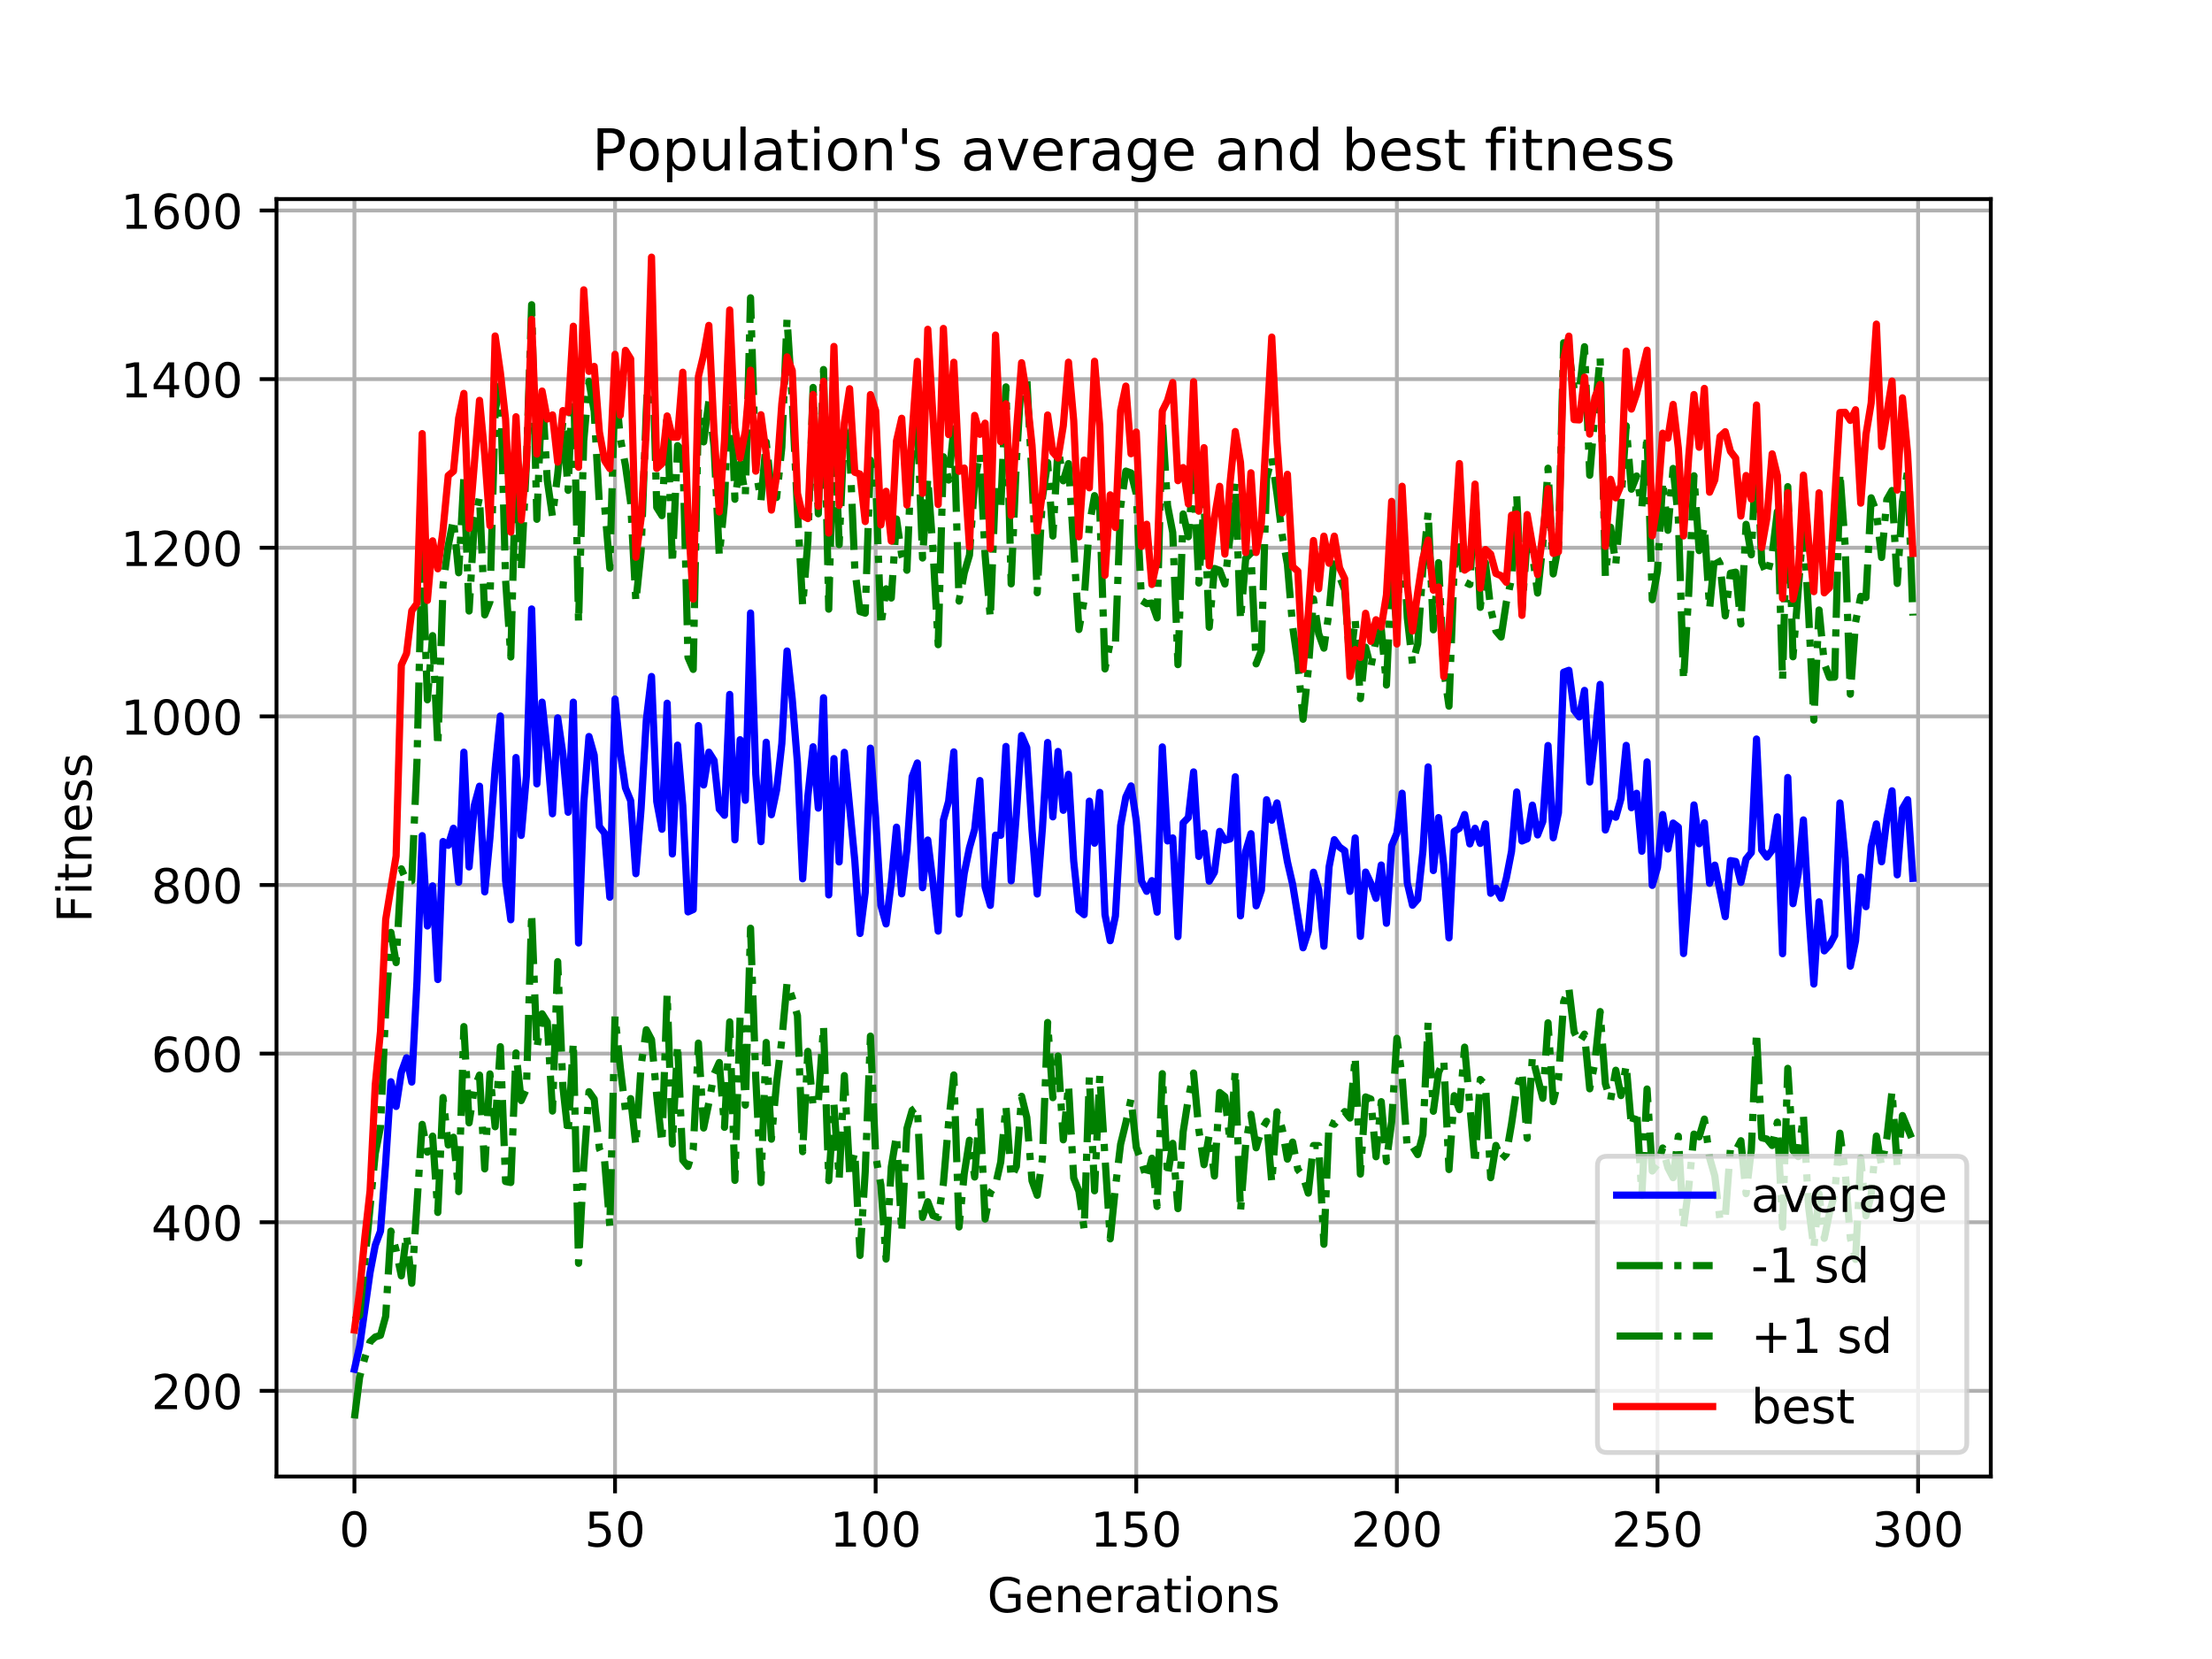 <?xml version="1.0" encoding="utf-8" standalone="no"?>
<!DOCTYPE svg PUBLIC "-//W3C//DTD SVG 1.1//EN"
  "http://www.w3.org/Graphics/SVG/1.1/DTD/svg11.dtd">
<!-- Created with matplotlib (https://matplotlib.org/) -->
<svg height="345.6pt" version="1.1" viewBox="0 0 460.8 345.6" width="460.8pt" xmlns="http://www.w3.org/2000/svg" xmlns:xlink="http://www.w3.org/1999/xlink">
 <defs>
  <style type="text/css">
*{stroke-linecap:butt;stroke-linejoin:round;}
  </style>
 </defs>
 <g id="figure_1">
  <g id="patch_1">
   <path d="M 0 345.6 
L 460.8 345.6 
L 460.8 0 
L 0 0 
z
" style="fill:#ffffff;"/>
  </g>
  <g id="axes_1">
   <g id="patch_2">
    <path d="M 57.6 307.584 
L 414.72 307.584 
L 414.72 41.472 
L 57.6 41.472 
z
" style="fill:#ffffff;"/>
   </g>
   <g id="matplotlib.axis_1">
    <g id="xtick_1">
     <g id="line2d_1">
      <path clip-path="url(#p9ce79ce264)" d="M 73.833 307.584 
L 73.833 41.472 
" style="fill:none;stroke:#b0b0b0;stroke-linecap:square;stroke-width:0.8;"/>
     </g>
     <g id="line2d_2">
      <defs>
       <path d="M 0 0 
L 0 3.5 
" id="mfd3d099140" style="stroke:#000000;stroke-width:0.8;"/>
      </defs>
      <g>
       <use style="stroke:#000000;stroke-width:0.8;" x="73.833" xlink:href="#mfd3d099140" y="307.584"/>
      </g>
     </g>
     <g id="text_1">
      <!-- 0 -->
      <defs>
       <path d="M 31.781 66.406 
Q 24.172 66.406 20.328 58.906 
Q 16.5 51.422 16.5 36.375 
Q 16.5 21.391 20.328 13.891 
Q 24.172 6.391 31.781 6.391 
Q 39.453 6.391 43.281 13.891 
Q 47.125 21.391 47.125 36.375 
Q 47.125 51.422 43.281 58.906 
Q 39.453 66.406 31.781 66.406 
z
M 31.781 74.219 
Q 44.047 74.219 50.516 64.516 
Q 56.984 54.828 56.984 36.375 
Q 56.984 17.969 50.516 8.266 
Q 44.047 -1.422 31.781 -1.422 
Q 19.531 -1.422 13.062 8.266 
Q 6.594 17.969 6.594 36.375 
Q 6.594 54.828 13.062 64.516 
Q 19.531 74.219 31.781 74.219 
z
" id="DejaVuSans-48"/>
      </defs>
      <g transform="translate(70.651 322.182)scale(0.1 -0.1)">
       <use xlink:href="#DejaVuSans-48"/>
      </g>
     </g>
    </g>
    <g id="xtick_2">
     <g id="line2d_3">
      <path clip-path="url(#p9ce79ce264)" d="M 128.123 307.584 
L 128.123 41.472 
" style="fill:none;stroke:#b0b0b0;stroke-linecap:square;stroke-width:0.8;"/>
     </g>
     <g id="line2d_4">
      <g>
       <use style="stroke:#000000;stroke-width:0.8;" x="128.123" xlink:href="#mfd3d099140" y="307.584"/>
      </g>
     </g>
     <g id="text_2">
      <!-- 50 -->
      <defs>
       <path d="M 10.797 72.906 
L 49.516 72.906 
L 49.516 64.594 
L 19.828 64.594 
L 19.828 46.734 
Q 21.969 47.469 24.109 47.828 
Q 26.266 48.188 28.422 48.188 
Q 40.625 48.188 47.75 41.5 
Q 54.891 34.812 54.891 23.391 
Q 54.891 11.625 47.562 5.094 
Q 40.234 -1.422 26.906 -1.422 
Q 22.312 -1.422 17.547 -0.641 
Q 12.797 0.141 7.719 1.703 
L 7.719 11.625 
Q 12.109 9.234 16.797 8.062 
Q 21.484 6.891 26.703 6.891 
Q 35.156 6.891 40.078 11.328 
Q 45.016 15.766 45.016 23.391 
Q 45.016 31 40.078 35.438 
Q 35.156 39.891 26.703 39.891 
Q 22.75 39.891 18.812 39.016 
Q 14.891 38.141 10.797 36.281 
z
" id="DejaVuSans-53"/>
      </defs>
      <g transform="translate(121.76 322.182)scale(0.1 -0.1)">
       <use xlink:href="#DejaVuSans-53"/>
       <use x="63.623" xlink:href="#DejaVuSans-48"/>
      </g>
     </g>
    </g>
    <g id="xtick_3">
     <g id="line2d_5">
      <path clip-path="url(#p9ce79ce264)" d="M 182.413 307.584 
L 182.413 41.472 
" style="fill:none;stroke:#b0b0b0;stroke-linecap:square;stroke-width:0.8;"/>
     </g>
     <g id="line2d_6">
      <g>
       <use style="stroke:#000000;stroke-width:0.8;" x="182.413" xlink:href="#mfd3d099140" y="307.584"/>
      </g>
     </g>
     <g id="text_3">
      <!-- 100 -->
      <defs>
       <path d="M 12.406 8.297 
L 28.516 8.297 
L 28.516 63.922 
L 10.984 60.406 
L 10.984 69.391 
L 28.422 72.906 
L 38.281 72.906 
L 38.281 8.297 
L 54.391 8.297 
L 54.391 0 
L 12.406 0 
z
" id="DejaVuSans-49"/>
      </defs>
      <g transform="translate(172.869 322.182)scale(0.1 -0.1)">
       <use xlink:href="#DejaVuSans-49"/>
       <use x="63.623" xlink:href="#DejaVuSans-48"/>
       <use x="127.246" xlink:href="#DejaVuSans-48"/>
      </g>
     </g>
    </g>
    <g id="xtick_4">
     <g id="line2d_7">
      <path clip-path="url(#p9ce79ce264)" d="M 236.703 307.584 
L 236.703 41.472 
" style="fill:none;stroke:#b0b0b0;stroke-linecap:square;stroke-width:0.8;"/>
     </g>
     <g id="line2d_8">
      <g>
       <use style="stroke:#000000;stroke-width:0.8;" x="236.703" xlink:href="#mfd3d099140" y="307.584"/>
      </g>
     </g>
     <g id="text_4">
      <!-- 150 -->
      <g transform="translate(227.159 322.182)scale(0.1 -0.1)">
       <use xlink:href="#DejaVuSans-49"/>
       <use x="63.623" xlink:href="#DejaVuSans-53"/>
       <use x="127.246" xlink:href="#DejaVuSans-48"/>
      </g>
     </g>
    </g>
    <g id="xtick_5">
     <g id="line2d_9">
      <path clip-path="url(#p9ce79ce264)" d="M 290.993 307.584 
L 290.993 41.472 
" style="fill:none;stroke:#b0b0b0;stroke-linecap:square;stroke-width:0.8;"/>
     </g>
     <g id="line2d_10">
      <g>
       <use style="stroke:#000000;stroke-width:0.8;" x="290.993" xlink:href="#mfd3d099140" y="307.584"/>
      </g>
     </g>
     <g id="text_5">
      <!-- 200 -->
      <defs>
       <path d="M 19.188 8.297 
L 53.609 8.297 
L 53.609 0 
L 7.328 0 
L 7.328 8.297 
Q 12.938 14.109 22.625 23.891 
Q 32.328 33.688 34.812 36.531 
Q 39.547 41.844 41.422 45.531 
Q 43.312 49.219 43.312 52.781 
Q 43.312 58.594 39.234 62.25 
Q 35.156 65.922 28.609 65.922 
Q 23.969 65.922 18.812 64.312 
Q 13.672 62.703 7.812 59.422 
L 7.812 69.391 
Q 13.766 71.781 18.938 73 
Q 24.125 74.219 28.422 74.219 
Q 39.75 74.219 46.484 68.547 
Q 53.219 62.891 53.219 53.422 
Q 53.219 48.922 51.531 44.891 
Q 49.859 40.875 45.406 35.406 
Q 44.188 33.984 37.641 27.219 
Q 31.109 20.453 19.188 8.297 
z
" id="DejaVuSans-50"/>
      </defs>
      <g transform="translate(281.449 322.182)scale(0.1 -0.1)">
       <use xlink:href="#DejaVuSans-50"/>
       <use x="63.623" xlink:href="#DejaVuSans-48"/>
       <use x="127.246" xlink:href="#DejaVuSans-48"/>
      </g>
     </g>
    </g>
    <g id="xtick_6">
     <g id="line2d_11">
      <path clip-path="url(#p9ce79ce264)" d="M 345.283 307.584 
L 345.283 41.472 
" style="fill:none;stroke:#b0b0b0;stroke-linecap:square;stroke-width:0.8;"/>
     </g>
     <g id="line2d_12">
      <g>
       <use style="stroke:#000000;stroke-width:0.8;" x="345.283" xlink:href="#mfd3d099140" y="307.584"/>
      </g>
     </g>
     <g id="text_6">
      <!-- 250 -->
      <g transform="translate(335.739 322.182)scale(0.1 -0.1)">
       <use xlink:href="#DejaVuSans-50"/>
       <use x="63.623" xlink:href="#DejaVuSans-53"/>
       <use x="127.246" xlink:href="#DejaVuSans-48"/>
      </g>
     </g>
    </g>
    <g id="xtick_7">
     <g id="line2d_13">
      <path clip-path="url(#p9ce79ce264)" d="M 399.573 307.584 
L 399.573 41.472 
" style="fill:none;stroke:#b0b0b0;stroke-linecap:square;stroke-width:0.8;"/>
     </g>
     <g id="line2d_14">
      <g>
       <use style="stroke:#000000;stroke-width:0.8;" x="399.573" xlink:href="#mfd3d099140" y="307.584"/>
      </g>
     </g>
     <g id="text_7">
      <!-- 300 -->
      <defs>
       <path d="M 40.578 39.312 
Q 47.656 37.797 51.625 33 
Q 55.609 28.219 55.609 21.188 
Q 55.609 10.406 48.188 4.484 
Q 40.766 -1.422 27.094 -1.422 
Q 22.516 -1.422 17.656 -0.516 
Q 12.797 0.391 7.625 2.203 
L 7.625 11.719 
Q 11.719 9.328 16.594 8.109 
Q 21.484 6.891 26.812 6.891 
Q 36.078 6.891 40.938 10.547 
Q 45.797 14.203 45.797 21.188 
Q 45.797 27.641 41.281 31.266 
Q 36.766 34.906 28.719 34.906 
L 20.219 34.906 
L 20.219 43.016 
L 29.109 43.016 
Q 36.375 43.016 40.234 45.922 
Q 44.094 48.828 44.094 54.297 
Q 44.094 59.906 40.109 62.906 
Q 36.141 65.922 28.719 65.922 
Q 24.656 65.922 20.016 65.031 
Q 15.375 64.156 9.812 62.312 
L 9.812 71.094 
Q 15.438 72.656 20.344 73.438 
Q 25.25 74.219 29.594 74.219 
Q 40.828 74.219 47.359 69.109 
Q 53.906 64.016 53.906 55.328 
Q 53.906 49.266 50.438 45.094 
Q 46.969 40.922 40.578 39.312 
z
" id="DejaVuSans-51"/>
      </defs>
      <g transform="translate(390.029 322.182)scale(0.1 -0.1)">
       <use xlink:href="#DejaVuSans-51"/>
       <use x="63.623" xlink:href="#DejaVuSans-48"/>
       <use x="127.246" xlink:href="#DejaVuSans-48"/>
      </g>
     </g>
    </g>
    <g id="text_8">
     <!-- Generations -->
     <defs>
      <path d="M 59.516 10.406 
L 59.516 29.984 
L 43.406 29.984 
L 43.406 38.094 
L 69.281 38.094 
L 69.281 6.781 
Q 63.578 2.734 56.688 0.656 
Q 49.812 -1.422 42 -1.422 
Q 24.906 -1.422 15.25 8.562 
Q 5.609 18.562 5.609 36.375 
Q 5.609 54.25 15.25 64.234 
Q 24.906 74.219 42 74.219 
Q 49.125 74.219 55.547 72.453 
Q 61.969 70.703 67.391 67.281 
L 67.391 56.781 
Q 61.922 61.422 55.766 63.766 
Q 49.609 66.109 42.828 66.109 
Q 29.438 66.109 22.719 58.641 
Q 16.016 51.172 16.016 36.375 
Q 16.016 21.625 22.719 14.156 
Q 29.438 6.688 42.828 6.688 
Q 48.047 6.688 52.141 7.594 
Q 56.25 8.5 59.516 10.406 
z
" id="DejaVuSans-71"/>
      <path d="M 56.203 29.594 
L 56.203 25.203 
L 14.891 25.203 
Q 15.484 15.922 20.484 11.062 
Q 25.484 6.203 34.422 6.203 
Q 39.594 6.203 44.453 7.469 
Q 49.312 8.734 54.109 11.281 
L 54.109 2.781 
Q 49.266 0.734 44.188 -0.344 
Q 39.109 -1.422 33.891 -1.422 
Q 20.797 -1.422 13.156 6.188 
Q 5.516 13.812 5.516 26.812 
Q 5.516 40.234 12.766 48.109 
Q 20.016 56 32.328 56 
Q 43.359 56 49.781 48.891 
Q 56.203 41.797 56.203 29.594 
z
M 47.219 32.234 
Q 47.125 39.594 43.094 43.984 
Q 39.062 48.391 32.422 48.391 
Q 24.906 48.391 20.391 44.141 
Q 15.875 39.891 15.188 32.172 
z
" id="DejaVuSans-101"/>
      <path d="M 54.891 33.016 
L 54.891 0 
L 45.906 0 
L 45.906 32.719 
Q 45.906 40.484 42.875 44.328 
Q 39.844 48.188 33.797 48.188 
Q 26.516 48.188 22.312 43.547 
Q 18.109 38.922 18.109 30.906 
L 18.109 0 
L 9.078 0 
L 9.078 54.688 
L 18.109 54.688 
L 18.109 46.188 
Q 21.344 51.125 25.703 53.562 
Q 30.078 56 35.797 56 
Q 45.219 56 50.047 50.172 
Q 54.891 44.344 54.891 33.016 
z
" id="DejaVuSans-110"/>
      <path d="M 41.109 46.297 
Q 39.594 47.172 37.812 47.578 
Q 36.031 48 33.891 48 
Q 26.266 48 22.188 43.047 
Q 18.109 38.094 18.109 28.812 
L 18.109 0 
L 9.078 0 
L 9.078 54.688 
L 18.109 54.688 
L 18.109 46.188 
Q 20.953 51.172 25.484 53.578 
Q 30.031 56 36.531 56 
Q 37.453 56 38.578 55.875 
Q 39.703 55.766 41.062 55.516 
z
" id="DejaVuSans-114"/>
      <path d="M 34.281 27.484 
Q 23.391 27.484 19.188 25 
Q 14.984 22.516 14.984 16.5 
Q 14.984 11.719 18.141 8.906 
Q 21.297 6.109 26.703 6.109 
Q 34.188 6.109 38.703 11.406 
Q 43.219 16.703 43.219 25.484 
L 43.219 27.484 
z
M 52.203 31.203 
L 52.203 0 
L 43.219 0 
L 43.219 8.297 
Q 40.141 3.328 35.547 0.953 
Q 30.953 -1.422 24.312 -1.422 
Q 15.922 -1.422 10.953 3.297 
Q 6 8.016 6 15.922 
Q 6 25.141 12.172 29.828 
Q 18.359 34.516 30.609 34.516 
L 43.219 34.516 
L 43.219 35.406 
Q 43.219 41.609 39.141 45 
Q 35.062 48.391 27.688 48.391 
Q 23 48.391 18.547 47.266 
Q 14.109 46.141 10.016 43.891 
L 10.016 52.203 
Q 14.938 54.109 19.578 55.047 
Q 24.219 56 28.609 56 
Q 40.484 56 46.344 49.844 
Q 52.203 43.703 52.203 31.203 
z
" id="DejaVuSans-97"/>
      <path d="M 18.312 70.219 
L 18.312 54.688 
L 36.812 54.688 
L 36.812 47.703 
L 18.312 47.703 
L 18.312 18.016 
Q 18.312 11.328 20.141 9.422 
Q 21.969 7.516 27.594 7.516 
L 36.812 7.516 
L 36.812 0 
L 27.594 0 
Q 17.188 0 13.234 3.875 
Q 9.281 7.766 9.281 18.016 
L 9.281 47.703 
L 2.688 47.703 
L 2.688 54.688 
L 9.281 54.688 
L 9.281 70.219 
z
" id="DejaVuSans-116"/>
      <path d="M 9.422 54.688 
L 18.406 54.688 
L 18.406 0 
L 9.422 0 
z
M 9.422 75.984 
L 18.406 75.984 
L 18.406 64.594 
L 9.422 64.594 
z
" id="DejaVuSans-105"/>
      <path d="M 30.609 48.391 
Q 23.391 48.391 19.188 42.75 
Q 14.984 37.109 14.984 27.297 
Q 14.984 17.484 19.156 11.844 
Q 23.344 6.203 30.609 6.203 
Q 37.797 6.203 41.984 11.859 
Q 46.188 17.531 46.188 27.297 
Q 46.188 37.016 41.984 42.703 
Q 37.797 48.391 30.609 48.391 
z
M 30.609 56 
Q 42.328 56 49.016 48.375 
Q 55.719 40.766 55.719 27.297 
Q 55.719 13.875 49.016 6.219 
Q 42.328 -1.422 30.609 -1.422 
Q 18.844 -1.422 12.172 6.219 
Q 5.516 13.875 5.516 27.297 
Q 5.516 40.766 12.172 48.375 
Q 18.844 56 30.609 56 
z
" id="DejaVuSans-111"/>
      <path d="M 44.281 53.078 
L 44.281 44.578 
Q 40.484 46.531 36.375 47.5 
Q 32.281 48.484 27.875 48.484 
Q 21.188 48.484 17.844 46.438 
Q 14.5 44.391 14.5 40.281 
Q 14.5 37.156 16.891 35.375 
Q 19.281 33.594 26.516 31.984 
L 29.594 31.297 
Q 39.156 29.25 43.188 25.516 
Q 47.219 21.781 47.219 15.094 
Q 47.219 7.469 41.188 3.016 
Q 35.156 -1.422 24.609 -1.422 
Q 20.219 -1.422 15.453 -0.562 
Q 10.688 0.297 5.422 2 
L 5.422 11.281 
Q 10.406 8.688 15.234 7.391 
Q 20.062 6.109 24.812 6.109 
Q 31.156 6.109 34.562 8.281 
Q 37.984 10.453 37.984 14.406 
Q 37.984 18.062 35.516 20.016 
Q 33.062 21.969 24.703 23.781 
L 21.578 24.516 
Q 13.234 26.266 9.516 29.906 
Q 5.812 33.547 5.812 39.891 
Q 5.812 47.609 11.281 51.797 
Q 16.75 56 26.812 56 
Q 31.781 56 36.172 55.266 
Q 40.578 54.547 44.281 53.078 
z
" id="DejaVuSans-115"/>
     </defs>
     <g transform="translate(205.662 335.861)scale(0.1 -0.1)">
      <use xlink:href="#DejaVuSans-71"/>
      <use x="77.49" xlink:href="#DejaVuSans-101"/>
      <use x="139.014" xlink:href="#DejaVuSans-110"/>
      <use x="202.393" xlink:href="#DejaVuSans-101"/>
      <use x="263.916" xlink:href="#DejaVuSans-114"/>
      <use x="305.029" xlink:href="#DejaVuSans-97"/>
      <use x="366.309" xlink:href="#DejaVuSans-116"/>
      <use x="405.518" xlink:href="#DejaVuSans-105"/>
      <use x="433.301" xlink:href="#DejaVuSans-111"/>
      <use x="494.482" xlink:href="#DejaVuSans-110"/>
      <use x="557.861" xlink:href="#DejaVuSans-115"/>
     </g>
    </g>
   </g>
   <g id="matplotlib.axis_2">
    <g id="ytick_1">
     <g id="line2d_15">
      <path clip-path="url(#p9ce79ce264)" d="M 57.6 289.738 
L 414.72 289.738 
" style="fill:none;stroke:#b0b0b0;stroke-linecap:square;stroke-width:0.8;"/>
     </g>
     <g id="line2d_16">
      <defs>
       <path d="M 0 0 
L -3.5 0 
" id="m3dbd057a6c" style="stroke:#000000;stroke-width:0.8;"/>
      </defs>
      <g>
       <use style="stroke:#000000;stroke-width:0.8;" x="57.6" xlink:href="#m3dbd057a6c" y="289.738"/>
      </g>
     </g>
     <g id="text_9">
      <!-- 200 -->
      <g transform="translate(31.512 293.537)scale(0.1 -0.1)">
       <use xlink:href="#DejaVuSans-50"/>
       <use x="63.623" xlink:href="#DejaVuSans-48"/>
       <use x="127.246" xlink:href="#DejaVuSans-48"/>
      </g>
     </g>
    </g>
    <g id="ytick_2">
     <g id="line2d_17">
      <path clip-path="url(#p9ce79ce264)" d="M 57.6 254.612 
L 414.72 254.612 
" style="fill:none;stroke:#b0b0b0;stroke-linecap:square;stroke-width:0.8;"/>
     </g>
     <g id="line2d_18">
      <g>
       <use style="stroke:#000000;stroke-width:0.8;" x="57.6" xlink:href="#m3dbd057a6c" y="254.612"/>
      </g>
     </g>
     <g id="text_10">
      <!-- 400 -->
      <defs>
       <path d="M 37.797 64.312 
L 12.891 25.391 
L 37.797 25.391 
z
M 35.203 72.906 
L 47.609 72.906 
L 47.609 25.391 
L 58.016 25.391 
L 58.016 17.188 
L 47.609 17.188 
L 47.609 0 
L 37.797 0 
L 37.797 17.188 
L 4.891 17.188 
L 4.891 26.703 
z
" id="DejaVuSans-52"/>
      </defs>
      <g transform="translate(31.512 258.411)scale(0.1 -0.1)">
       <use xlink:href="#DejaVuSans-52"/>
       <use x="63.623" xlink:href="#DejaVuSans-48"/>
       <use x="127.246" xlink:href="#DejaVuSans-48"/>
      </g>
     </g>
    </g>
    <g id="ytick_3">
     <g id="line2d_19">
      <path clip-path="url(#p9ce79ce264)" d="M 57.6 219.486 
L 414.72 219.486 
" style="fill:none;stroke:#b0b0b0;stroke-linecap:square;stroke-width:0.8;"/>
     </g>
     <g id="line2d_20">
      <g>
       <use style="stroke:#000000;stroke-width:0.8;" x="57.6" xlink:href="#m3dbd057a6c" y="219.486"/>
      </g>
     </g>
     <g id="text_11">
      <!-- 600 -->
      <defs>
       <path d="M 33.016 40.375 
Q 26.375 40.375 22.484 35.828 
Q 18.609 31.297 18.609 23.391 
Q 18.609 15.531 22.484 10.953 
Q 26.375 6.391 33.016 6.391 
Q 39.656 6.391 43.531 10.953 
Q 47.406 15.531 47.406 23.391 
Q 47.406 31.297 43.531 35.828 
Q 39.656 40.375 33.016 40.375 
z
M 52.594 71.297 
L 52.594 62.312 
Q 48.875 64.062 45.094 64.984 
Q 41.312 65.922 37.594 65.922 
Q 27.828 65.922 22.672 59.328 
Q 17.531 52.734 16.797 39.406 
Q 19.672 43.656 24.016 45.922 
Q 28.375 48.188 33.594 48.188 
Q 44.578 48.188 50.953 41.516 
Q 57.328 34.859 57.328 23.391 
Q 57.328 12.156 50.688 5.359 
Q 44.047 -1.422 33.016 -1.422 
Q 20.359 -1.422 13.672 8.266 
Q 6.984 17.969 6.984 36.375 
Q 6.984 53.656 15.188 63.938 
Q 23.391 74.219 37.203 74.219 
Q 40.922 74.219 44.703 73.484 
Q 48.484 72.75 52.594 71.297 
z
" id="DejaVuSans-54"/>
      </defs>
      <g transform="translate(31.512 223.285)scale(0.1 -0.1)">
       <use xlink:href="#DejaVuSans-54"/>
       <use x="63.623" xlink:href="#DejaVuSans-48"/>
       <use x="127.246" xlink:href="#DejaVuSans-48"/>
      </g>
     </g>
    </g>
    <g id="ytick_4">
     <g id="line2d_21">
      <path clip-path="url(#p9ce79ce264)" d="M 57.6 184.359 
L 414.72 184.359 
" style="fill:none;stroke:#b0b0b0;stroke-linecap:square;stroke-width:0.8;"/>
     </g>
     <g id="line2d_22">
      <g>
       <use style="stroke:#000000;stroke-width:0.8;" x="57.6" xlink:href="#m3dbd057a6c" y="184.359"/>
      </g>
     </g>
     <g id="text_12">
      <!-- 800 -->
      <defs>
       <path d="M 31.781 34.625 
Q 24.75 34.625 20.719 30.859 
Q 16.703 27.094 16.703 20.516 
Q 16.703 13.922 20.719 10.156 
Q 24.75 6.391 31.781 6.391 
Q 38.812 6.391 42.859 10.172 
Q 46.922 13.969 46.922 20.516 
Q 46.922 27.094 42.891 30.859 
Q 38.875 34.625 31.781 34.625 
z
M 21.922 38.812 
Q 15.578 40.375 12.031 44.719 
Q 8.5 49.078 8.5 55.328 
Q 8.5 64.062 14.719 69.141 
Q 20.953 74.219 31.781 74.219 
Q 42.672 74.219 48.875 69.141 
Q 55.078 64.062 55.078 55.328 
Q 55.078 49.078 51.531 44.719 
Q 48 40.375 41.703 38.812 
Q 48.828 37.156 52.797 32.312 
Q 56.781 27.484 56.781 20.516 
Q 56.781 9.906 50.312 4.234 
Q 43.844 -1.422 31.781 -1.422 
Q 19.734 -1.422 13.25 4.234 
Q 6.781 9.906 6.781 20.516 
Q 6.781 27.484 10.781 32.312 
Q 14.797 37.156 21.922 38.812 
z
M 18.312 54.391 
Q 18.312 48.734 21.844 45.562 
Q 25.391 42.391 31.781 42.391 
Q 38.141 42.391 41.719 45.562 
Q 45.312 48.734 45.312 54.391 
Q 45.312 60.062 41.719 63.234 
Q 38.141 66.406 31.781 66.406 
Q 25.391 66.406 21.844 63.234 
Q 18.312 60.062 18.312 54.391 
z
" id="DejaVuSans-56"/>
      </defs>
      <g transform="translate(31.512 188.158)scale(0.1 -0.1)">
       <use xlink:href="#DejaVuSans-56"/>
       <use x="63.623" xlink:href="#DejaVuSans-48"/>
       <use x="127.246" xlink:href="#DejaVuSans-48"/>
      </g>
     </g>
    </g>
    <g id="ytick_5">
     <g id="line2d_23">
      <path clip-path="url(#p9ce79ce264)" d="M 57.6 149.233 
L 414.72 149.233 
" style="fill:none;stroke:#b0b0b0;stroke-linecap:square;stroke-width:0.8;"/>
     </g>
     <g id="line2d_24">
      <g>
       <use style="stroke:#000000;stroke-width:0.8;" x="57.6" xlink:href="#m3dbd057a6c" y="149.233"/>
      </g>
     </g>
     <g id="text_13">
      <!-- 1000 -->
      <g transform="translate(25.15 153.032)scale(0.1 -0.1)">
       <use xlink:href="#DejaVuSans-49"/>
       <use x="63.623" xlink:href="#DejaVuSans-48"/>
       <use x="127.246" xlink:href="#DejaVuSans-48"/>
       <use x="190.869" xlink:href="#DejaVuSans-48"/>
      </g>
     </g>
    </g>
    <g id="ytick_6">
     <g id="line2d_25">
      <path clip-path="url(#p9ce79ce264)" d="M 57.6 114.107 
L 414.72 114.107 
" style="fill:none;stroke:#b0b0b0;stroke-linecap:square;stroke-width:0.8;"/>
     </g>
     <g id="line2d_26">
      <g>
       <use style="stroke:#000000;stroke-width:0.8;" x="57.6" xlink:href="#m3dbd057a6c" y="114.107"/>
      </g>
     </g>
     <g id="text_14">
      <!-- 1200 -->
      <g transform="translate(25.15 117.906)scale(0.1 -0.1)">
       <use xlink:href="#DejaVuSans-49"/>
       <use x="63.623" xlink:href="#DejaVuSans-50"/>
       <use x="127.246" xlink:href="#DejaVuSans-48"/>
       <use x="190.869" xlink:href="#DejaVuSans-48"/>
      </g>
     </g>
    </g>
    <g id="ytick_7">
     <g id="line2d_27">
      <path clip-path="url(#p9ce79ce264)" d="M 57.6 78.98 
L 414.72 78.98 
" style="fill:none;stroke:#b0b0b0;stroke-linecap:square;stroke-width:0.8;"/>
     </g>
     <g id="line2d_28">
      <g>
       <use style="stroke:#000000;stroke-width:0.8;" x="57.6" xlink:href="#m3dbd057a6c" y="78.98"/>
      </g>
     </g>
     <g id="text_15">
      <!-- 1400 -->
      <g transform="translate(25.15 82.78)scale(0.1 -0.1)">
       <use xlink:href="#DejaVuSans-49"/>
       <use x="63.623" xlink:href="#DejaVuSans-52"/>
       <use x="127.246" xlink:href="#DejaVuSans-48"/>
       <use x="190.869" xlink:href="#DejaVuSans-48"/>
      </g>
     </g>
    </g>
    <g id="ytick_8">
     <g id="line2d_29">
      <path clip-path="url(#p9ce79ce264)" d="M 57.6 43.854 
L 414.72 43.854 
" style="fill:none;stroke:#b0b0b0;stroke-linecap:square;stroke-width:0.8;"/>
     </g>
     <g id="line2d_30">
      <g>
       <use style="stroke:#000000;stroke-width:0.8;" x="57.6" xlink:href="#m3dbd057a6c" y="43.854"/>
      </g>
     </g>
     <g id="text_16">
      <!-- 1600 -->
      <g transform="translate(25.15 47.653)scale(0.1 -0.1)">
       <use xlink:href="#DejaVuSans-49"/>
       <use x="63.623" xlink:href="#DejaVuSans-54"/>
       <use x="127.246" xlink:href="#DejaVuSans-48"/>
       <use x="190.869" xlink:href="#DejaVuSans-48"/>
      </g>
     </g>
    </g>
    <g id="text_17">
     <!-- Fitness -->
     <defs>
      <path d="M 9.812 72.906 
L 51.703 72.906 
L 51.703 64.594 
L 19.672 64.594 
L 19.672 43.109 
L 48.578 43.109 
L 48.578 34.812 
L 19.672 34.812 
L 19.672 0 
L 9.812 0 
z
" id="DejaVuSans-70"/>
     </defs>
     <g transform="translate(19.07 192.202)rotate(-90)scale(0.1 -0.1)">
      <use xlink:href="#DejaVuSans-70"/>
      <use x="57.41" xlink:href="#DejaVuSans-105"/>
      <use x="85.193" xlink:href="#DejaVuSans-116"/>
      <use x="124.402" xlink:href="#DejaVuSans-110"/>
      <use x="187.781" xlink:href="#DejaVuSans-101"/>
      <use x="249.305" xlink:href="#DejaVuSans-115"/>
      <use x="301.404" xlink:href="#DejaVuSans-115"/>
     </g>
    </g>
   </g>
   <g id="line2d_31">
    <path clip-path="url(#p9ce79ce264)" d="M 73.833 285.247 
L 74.919 280.439 
L 77.09 265.084 
L 78.176 259.406 
L 79.262 256.466 
L 80.348 242.216 
L 81.433 225.348 
L 82.519 230.495 
L 83.605 223.39 
L 84.691 220.354 
L 85.777 225.416 
L 86.862 204.44 
L 87.948 174.084 
L 89.034 192.899 
L 90.12 184.546 
L 91.206 204.052 
L 92.291 175.303 
L 93.377 176.097 
L 94.463 172.546 
L 95.549 183.774 
L 96.635 156.696 
L 97.72 180.598 
L 98.806 167.793 
L 99.892 163.78 
L 100.978 185.794 
L 102.064 174.529 
L 103.149 160.098 
L 104.235 149.154 
L 105.321 183.453 
L 106.407 191.601 
L 107.493 157.806 
L 108.578 174.031 
L 109.664 161.637 
L 110.75 126.863 
L 111.836 163.297 
L 112.922 146.269 
L 114.007 156.494 
L 115.093 169.525 
L 116.179 149.546 
L 117.265 157.056 
L 118.351 169.207 
L 119.436 146.272 
L 120.522 196.436 
L 121.608 167.319 
L 122.694 153.429 
L 123.78 157.31 
L 124.865 172.196 
L 125.951 173.576 
L 127.037 186.91 
L 128.123 145.626 
L 129.209 156.749 
L 130.294 164.124 
L 131.38 166.798 
L 132.466 182.007 
L 133.552 168.431 
L 134.638 149.987 
L 135.723 140.928 
L 136.809 166.966 
L 137.895 172.752 
L 138.981 146.492 
L 140.067 177.899 
L 141.152 155.223 
L 142.238 167.832 
L 143.324 189.961 
L 144.41 189.478 
L 145.496 151.154 
L 146.581 163.521 
L 147.667 156.692 
L 148.753 158.417 
L 149.839 168.552 
L 150.925 169.838 
L 152.01 144.66 
L 153.096 174.953 
L 154.182 154.101 
L 155.268 166.714 
L 156.354 127.703 
L 157.439 161.253 
L 158.525 175.331 
L 159.611 154.623 
L 160.697 169.721 
L 161.783 164.568 
L 162.868 154.909 
L 163.954 135.616 
L 165.04 145.627 
L 166.126 158.975 
L 167.212 183.075 
L 168.297 165.884 
L 169.383 155.568 
L 170.469 168.343 
L 171.555 145.353 
L 172.641 186.428 
L 173.726 158.029 
L 174.812 179.56 
L 175.898 156.722 
L 178.07 179.278 
L 179.155 194.464 
L 180.241 185.912 
L 181.327 155.856 
L 182.413 170.27 
L 183.499 188.618 
L 184.584 192.472 
L 185.67 183.838 
L 186.756 172.315 
L 187.842 186.202 
L 188.928 176.939 
L 190.013 161.813 
L 191.099 158.941 
L 192.185 184.927 
L 193.271 174.993 
L 194.357 183.877 
L 195.442 193.965 
L 196.528 170.834 
L 197.614 166.916 
L 198.7 156.63 
L 199.786 190.411 
L 200.871 181.927 
L 201.957 176.593 
L 203.043 172.761 
L 204.129 162.6 
L 205.215 184.814 
L 206.3 188.606 
L 207.386 173.98 
L 208.472 174.007 
L 209.558 155.5 
L 210.644 183.494 
L 211.729 169.549 
L 212.815 153.212 
L 213.901 155.753 
L 214.987 172.841 
L 216.073 186.241 
L 217.158 172.504 
L 218.244 154.672 
L 219.33 170.167 
L 220.416 156.548 
L 221.502 168.802 
L 222.587 161.303 
L 223.673 179.397 
L 224.759 189.645 
L 225.845 190.538 
L 226.931 166.895 
L 228.016 175.656 
L 229.102 165.071 
L 230.188 190.531 
L 231.274 195.966 
L 232.36 190.844 
L 233.445 171.957 
L 234.531 166.026 
L 235.617 163.718 
L 236.703 170.936 
L 237.789 183.533 
L 238.875 185.675 
L 239.96 183.451 
L 241.046 190.019 
L 242.132 155.601 
L 243.218 175.179 
L 244.304 174.559 
L 245.389 195.119 
L 246.475 171.416 
L 247.561 170.299 
L 248.647 160.804 
L 249.733 178.406 
L 250.818 173.55 
L 251.904 183.561 
L 252.99 181.703 
L 254.076 173.199 
L 255.162 175.055 
L 256.247 174.76 
L 257.333 161.818 
L 258.419 190.785 
L 259.505 177.325 
L 260.591 173.676 
L 261.676 188.699 
L 262.762 185.457 
L 263.848 166.602 
L 264.934 170.866 
L 266.02 167.261 
L 268.191 179.511 
L 269.277 184.216 
L 271.449 197.44 
L 272.534 194.059 
L 273.62 181.699 
L 274.706 185.337 
L 275.792 197.114 
L 276.878 180.557 
L 277.963 174.926 
L 279.049 176.46 
L 280.135 177.234 
L 281.221 185.69 
L 282.307 174.562 
L 283.392 195.058 
L 284.478 181.669 
L 285.564 184 
L 286.65 187.142 
L 287.736 180.197 
L 288.821 192.339 
L 289.907 176.165 
L 290.993 173.579 
L 292.079 165.245 
L 293.165 183.94 
L 294.25 188.567 
L 295.336 187.336 
L 296.422 177.263 
L 297.508 159.759 
L 298.594 181.349 
L 299.679 170.326 
L 300.765 180.241 
L 301.851 195.373 
L 302.937 173.203 
L 304.023 172.536 
L 305.108 169.678 
L 306.194 175.8 
L 307.28 172.548 
L 308.366 175.698 
L 309.452 171.628 
L 310.537 186.089 
L 311.623 185.023 
L 312.709 187.127 
L 313.795 182.948 
L 314.881 177.349 
L 315.966 164.985 
L 317.052 175.196 
L 318.138 174.746 
L 319.224 167.732 
L 320.31 173.933 
L 321.395 171.133 
L 322.481 155.302 
L 323.567 174.529 
L 324.653 169.289 
L 325.739 140.039 
L 326.824 139.641 
L 327.91 147.941 
L 328.996 149.352 
L 330.082 143.824 
L 331.168 162.909 
L 332.253 153.667 
L 333.339 142.568 
L 334.425 172.901 
L 335.511 169.496 
L 336.597 170.241 
L 337.682 166.372 
L 338.768 155.279 
L 339.854 168.262 
L 340.94 165.261 
L 342.026 177.332 
L 343.111 158.725 
L 344.197 184.44 
L 345.283 180.725 
L 346.369 169.682 
L 347.455 176.865 
L 348.54 171.462 
L 349.626 172.298 
L 350.712 198.642 
L 351.798 185.377 
L 352.884 167.684 
L 353.969 175.765 
L 355.055 171.413 
L 356.141 184.002 
L 357.227 180.222 
L 359.398 190.955 
L 360.484 179.275 
L 361.57 179.464 
L 362.656 183.81 
L 363.742 178.944 
L 364.827 177.621 
L 365.913 153.954 
L 366.999 177.072 
L 368.085 178.536 
L 369.171 177.102 
L 370.256 170.172 
L 371.342 198.678 
L 372.428 161.965 
L 373.514 188.253 
L 374.6 182.021 
L 375.685 170.805 
L 376.771 189.694 
L 377.857 204.996 
L 378.943 187.87 
L 380.029 198.082 
L 381.114 196.9 
L 382.2 194.874 
L 383.286 167.266 
L 384.372 178.738 
L 385.458 201.271 
L 386.543 195.988 
L 387.629 182.728 
L 388.715 188.877 
L 389.801 176.325 
L 390.887 171.639 
L 391.972 179.522 
L 393.058 170.617 
L 394.144 164.745 
L 395.23 182.251 
L 396.316 168.424 
L 397.401 166.595 
L 398.487 182.976 
L 398.487 182.976 
" style="fill:none;stroke:#0000ff;stroke-linecap:square;stroke-width:1.5;"/>
   </g>
   <g id="line2d_32">
    <path clip-path="url(#p9ce79ce264)" d="M 73.833 295.488 
L 74.919 286.889 
L 76.004 282.877 
L 77.09 279.514 
L 78.176 278.518 
L 79.262 278.168 
L 80.348 274.195 
L 81.433 256.464 
L 82.519 260.457 
L 83.605 265.782 
L 84.691 257.199 
L 85.777 267.333 
L 87.948 234.226 
L 89.034 240.016 
L 90.12 236.678 
L 91.206 252.573 
L 92.291 228.634 
L 93.377 238.522 
L 94.463 236.906 
L 95.549 248.232 
L 96.635 213.857 
L 97.72 233.909 
L 98.806 226.716 
L 99.892 223.961 
L 100.978 243.499 
L 102.064 223.72 
L 103.149 234.723 
L 104.235 218.042 
L 105.321 246.134 
L 106.407 246.338 
L 107.493 219.341 
L 108.578 229.275 
L 109.664 226.855 
L 110.75 190.247 
L 111.836 218.415 
L 112.922 211.196 
L 114.007 212.925 
L 115.093 231.457 
L 116.179 200.328 
L 117.265 226.424 
L 118.351 236.267 
L 119.436 217.078 
L 120.522 263.165 
L 121.608 242.784 
L 122.694 227.419 
L 123.78 228.958 
L 124.865 239.302 
L 125.951 241.8 
L 127.037 255.45 
L 128.123 211.627 
L 129.209 222.303 
L 130.294 231.3 
L 131.38 228.864 
L 132.466 238.654 
L 133.552 221.999 
L 134.638 214.519 
L 135.723 216.577 
L 136.809 228.244 
L 137.895 238.086 
L 138.981 206.994 
L 140.067 238.329 
L 141.152 217.619 
L 142.238 241.672 
L 143.324 242.987 
L 144.41 239.51 
L 145.496 217.294 
L 146.581 234.987 
L 147.667 229.76 
L 148.753 223.756 
L 149.839 221.336 
L 150.925 234.842 
L 152.01 212.876 
L 153.096 245.895 
L 154.182 211.625 
L 155.268 230.227 
L 156.354 193.368 
L 157.439 224.618 
L 158.525 246.357 
L 159.611 217.16 
L 160.697 237.312 
L 161.783 225.508 
L 162.868 216.627 
L 163.954 204.795 
L 165.04 207.848 
L 166.126 211.573 
L 167.212 239.916 
L 168.297 219.018 
L 169.383 230.425 
L 170.469 229.656 
L 171.555 213.724 
L 172.641 245.953 
L 173.726 230.126 
L 174.812 245.656 
L 175.898 224.066 
L 176.984 244.269 
L 178.07 240.017 
L 179.155 261.531 
L 180.241 244.087 
L 181.327 215.844 
L 182.413 240.71 
L 183.499 246.869 
L 184.584 262.284 
L 185.67 243.094 
L 186.756 236.509 
L 187.842 256.735 
L 188.928 235.085 
L 190.013 231.306 
L 191.099 230.55 
L 192.185 253.608 
L 193.271 250.342 
L 194.357 253.248 
L 195.442 253.628 
L 196.528 246.514 
L 197.614 233.831 
L 198.7 223.932 
L 199.786 255.6 
L 200.871 244.503 
L 201.957 237.539 
L 203.043 245.198 
L 204.129 230.756 
L 205.215 253.949 
L 206.3 248.448 
L 207.386 246.871 
L 208.472 242.07 
L 209.558 230.404 
L 210.644 245.356 
L 211.729 243.017 
L 212.815 228.375 
L 213.901 232.77 
L 214.987 245.971 
L 216.073 248.996 
L 217.158 241.371 
L 218.244 212.998 
L 219.33 228.664 
L 220.416 219.987 
L 221.502 237.445 
L 222.587 226.025 
L 223.673 245.404 
L 224.759 248.152 
L 225.845 256.053 
L 226.931 224.401 
L 228.016 248.062 
L 229.102 224.029 
L 231.274 258.076 
L 232.36 247.417 
L 233.445 238.357 
L 234.531 233.912 
L 235.617 228.912 
L 236.703 238.995 
L 237.789 241.995 
L 238.875 245.596 
L 239.96 241.28 
L 241.046 251.317 
L 242.132 223.669 
L 243.218 245.055 
L 244.304 238.18 
L 245.389 251.78 
L 246.475 235.76 
L 247.561 228.785 
L 248.647 223.529 
L 249.733 235.356 
L 250.818 242.626 
L 251.904 236.452 
L 252.99 244.985 
L 254.076 227.588 
L 255.162 228.452 
L 256.247 237.861 
L 257.333 223.022 
L 258.419 252.368 
L 259.505 238.331 
L 260.591 232.132 
L 261.676 239.105 
L 262.762 235.39 
L 263.848 233.585 
L 264.934 246.404 
L 266.02 231.62 
L 267.105 235.118 
L 268.191 241.47 
L 269.277 237.915 
L 270.363 243.611 
L 271.449 245.043 
L 272.534 248.55 
L 273.62 238.633 
L 274.706 238.65 
L 275.792 259.204 
L 276.878 233.731 
L 277.963 234.201 
L 280.135 231.566 
L 281.221 232.915 
L 282.307 220.138 
L 283.392 244.582 
L 284.478 228.51 
L 285.564 228.948 
L 286.65 240.976 
L 287.736 229.498 
L 288.821 241.964 
L 289.907 233.68 
L 290.993 216.303 
L 292.079 224.187 
L 293.165 239.206 
L 294.25 238.827 
L 295.336 240.523 
L 296.422 236.342 
L 297.508 212.865 
L 298.594 231.496 
L 299.679 223.445 
L 300.765 220.868 
L 301.851 243.637 
L 302.937 228.251 
L 304.023 231.16 
L 305.108 218.138 
L 307.28 242.535 
L 308.366 224.873 
L 309.452 225.996 
L 310.537 245.336 
L 311.623 238.611 
L 312.709 241.548 
L 313.795 240.429 
L 314.881 234.147 
L 315.966 226.707 
L 317.052 223.277 
L 318.138 237.121 
L 319.224 220.159 
L 321.395 228.803 
L 322.481 213.067 
L 323.567 229.496 
L 324.653 224.972 
L 325.739 208.682 
L 326.824 205.838 
L 327.91 214.965 
L 328.996 217.14 
L 330.082 215.422 
L 331.168 226.821 
L 332.253 221.308 
L 333.339 210.729 
L 334.425 225.757 
L 335.511 229.167 
L 336.597 222.951 
L 337.682 228.231 
L 338.768 221.863 
L 339.854 234.615 
L 340.94 231.359 
L 342.026 249.075 
L 343.111 226.863 
L 344.197 243.946 
L 345.283 242.507 
L 346.369 239.146 
L 347.455 243.26 
L 348.54 245.337 
L 349.626 236.693 
L 350.712 255.57 
L 351.798 247.311 
L 352.884 236.255 
L 353.969 236.827 
L 355.055 233.128 
L 356.141 241.19 
L 357.227 244.984 
L 358.313 254.271 
L 359.398 253.617 
L 360.484 239.147 
L 361.57 239.735 
L 362.656 237.633 
L 363.742 248.661 
L 364.827 239.664 
L 365.913 215.024 
L 366.999 237.02 
L 368.085 237.288 
L 369.171 238.621 
L 370.256 233.757 
L 371.342 255.635 
L 372.428 222.554 
L 373.514 239.685 
L 374.6 240.944 
L 375.685 232.388 
L 376.771 251.477 
L 377.857 259.988 
L 378.943 248.67 
L 380.029 257.97 
L 381.114 252.687 
L 382.2 248.69 
L 383.286 236.062 
L 384.372 243.892 
L 385.458 257.926 
L 386.543 262.354 
L 387.629 241.227 
L 388.715 253.277 
L 389.801 248.946 
L 390.887 236.661 
L 391.972 242.917 
L 393.058 237.152 
L 394.144 227.307 
L 395.23 242.956 
L 396.316 232.386 
L 398.487 237.719 
L 398.487 237.719 
" style="fill:none;stroke:#008000;stroke-dasharray:9.6,2.4,1.5,2.4;stroke-dashoffset:0;stroke-width:1.5;"/>
   </g>
   <g id="line2d_33">
    <path clip-path="url(#p9ce79ce264)" d="M 73.833 275.006 
L 74.919 273.989 
L 78.176 240.295 
L 79.262 234.764 
L 80.348 210.238 
L 81.433 194.231 
L 82.519 200.533 
L 83.605 180.997 
L 84.691 183.509 
L 85.777 183.499 
L 86.862 158.656 
L 87.948 113.942 
L 89.034 145.781 
L 90.12 132.414 
L 91.206 155.532 
L 92.291 121.971 
L 93.377 113.673 
L 94.463 108.186 
L 95.549 119.316 
L 96.635 99.534 
L 97.72 127.287 
L 98.806 108.87 
L 99.892 103.599 
L 100.978 128.089 
L 102.064 125.337 
L 103.149 85.473 
L 104.235 80.267 
L 105.321 120.772 
L 106.407 136.864 
L 107.493 96.271 
L 108.578 118.787 
L 109.664 96.419 
L 110.75 63.479 
L 111.836 108.179 
L 112.922 81.342 
L 114.007 100.062 
L 115.093 107.593 
L 116.179 98.764 
L 117.265 87.687 
L 118.351 102.148 
L 119.436 75.466 
L 120.522 129.707 
L 121.608 91.855 
L 122.694 79.439 
L 123.78 85.662 
L 124.865 105.089 
L 125.951 105.352 
L 127.037 118.37 
L 128.123 79.625 
L 129.209 91.196 
L 130.294 96.949 
L 131.38 104.731 
L 132.466 125.36 
L 133.552 114.864 
L 134.638 85.455 
L 135.723 65.279 
L 136.809 105.687 
L 137.895 107.418 
L 138.981 85.99 
L 140.067 117.47 
L 141.152 92.828 
L 142.238 93.991 
L 143.324 136.934 
L 144.41 139.447 
L 145.496 85.014 
L 146.581 92.055 
L 147.667 83.625 
L 148.753 93.078 
L 149.839 115.767 
L 150.925 104.833 
L 152.01 76.443 
L 153.096 104.011 
L 154.182 96.577 
L 155.268 103.201 
L 156.354 62.038 
L 157.439 97.888 
L 158.525 104.304 
L 159.611 92.086 
L 160.697 102.13 
L 161.783 103.628 
L 162.868 93.191 
L 163.954 66.437 
L 165.04 83.406 
L 166.126 106.377 
L 167.212 126.234 
L 168.297 112.75 
L 169.383 80.712 
L 170.469 107.03 
L 171.555 76.982 
L 172.641 126.903 
L 173.726 85.931 
L 174.812 113.464 
L 175.898 89.378 
L 176.984 92.856 
L 178.07 118.539 
L 179.155 127.397 
L 180.241 127.736 
L 181.327 95.868 
L 182.413 99.83 
L 183.499 130.368 
L 184.584 122.66 
L 185.67 124.583 
L 186.756 108.122 
L 187.842 115.669 
L 188.928 118.793 
L 190.013 92.321 
L 191.099 87.332 
L 192.185 116.246 
L 193.271 99.644 
L 194.357 114.507 
L 195.442 134.302 
L 196.528 95.153 
L 197.614 100 
L 198.7 89.327 
L 199.786 125.221 
L 200.871 119.352 
L 201.957 115.648 
L 203.043 100.324 
L 204.129 94.444 
L 205.215 115.679 
L 206.3 128.764 
L 207.386 101.089 
L 208.472 105.945 
L 209.558 80.595 
L 210.644 121.631 
L 211.729 96.08 
L 212.815 78.049 
L 213.901 78.736 
L 214.987 99.711 
L 216.073 123.486 
L 217.158 103.638 
L 218.244 96.347 
L 219.33 111.669 
L 220.416 93.11 
L 221.502 100.159 
L 222.587 96.581 
L 224.759 131.137 
L 225.845 125.022 
L 226.931 109.389 
L 228.016 103.25 
L 229.102 106.114 
L 230.188 139.349 
L 231.274 133.856 
L 232.36 134.27 
L 233.445 105.557 
L 234.531 98.139 
L 235.617 98.524 
L 236.703 102.878 
L 237.789 125.071 
L 238.875 125.754 
L 239.96 125.623 
L 241.046 128.722 
L 242.132 87.532 
L 243.218 105.304 
L 244.304 110.939 
L 245.389 138.458 
L 246.475 107.071 
L 247.561 111.813 
L 248.647 98.079 
L 249.733 121.456 
L 250.818 104.474 
L 251.904 130.67 
L 252.99 118.422 
L 254.076 118.81 
L 255.162 121.657 
L 256.247 111.66 
L 257.333 100.615 
L 258.419 129.203 
L 259.505 116.319 
L 260.591 115.219 
L 261.676 138.294 
L 262.762 135.524 
L 263.848 99.619 
L 264.934 95.329 
L 266.02 102.901 
L 267.105 111.489 
L 268.191 117.553 
L 269.277 130.517 
L 270.363 138.037 
L 271.449 149.836 
L 272.534 139.569 
L 273.62 124.765 
L 274.706 132.024 
L 275.792 135.023 
L 276.878 127.382 
L 277.963 115.651 
L 279.049 120.075 
L 280.135 122.902 
L 281.221 138.466 
L 282.307 128.987 
L 283.392 145.533 
L 284.478 134.828 
L 285.564 139.052 
L 286.65 133.307 
L 287.736 130.895 
L 288.821 142.714 
L 289.907 118.651 
L 290.993 130.855 
L 292.079 106.302 
L 293.165 128.674 
L 294.25 138.307 
L 295.336 134.148 
L 296.422 118.183 
L 297.508 106.652 
L 298.594 131.201 
L 299.679 117.207 
L 300.765 139.614 
L 301.851 147.109 
L 302.937 118.155 
L 304.023 113.913 
L 305.108 121.218 
L 306.194 121.757 
L 307.28 102.561 
L 308.366 126.523 
L 309.452 117.26 
L 310.537 126.842 
L 311.623 131.436 
L 312.709 132.705 
L 313.795 125.467 
L 314.881 120.551 
L 315.966 103.262 
L 317.052 127.115 
L 318.138 112.372 
L 319.224 115.304 
L 320.31 123.544 
L 321.395 113.462 
L 322.481 97.537 
L 323.567 119.562 
L 324.653 113.607 
L 325.739 71.397 
L 326.824 73.443 
L 327.91 80.918 
L 328.996 81.564 
L 330.082 72.226 
L 331.168 98.998 
L 332.253 86.026 
L 333.339 74.407 
L 334.425 120.046 
L 335.511 109.824 
L 336.597 117.532 
L 337.682 104.514 
L 338.768 88.695 
L 339.854 101.91 
L 340.94 99.163 
L 342.026 105.588 
L 343.111 90.587 
L 344.197 124.934 
L 345.283 118.942 
L 346.369 100.218 
L 347.455 110.47 
L 348.54 97.587 
L 349.626 107.903 
L 350.712 141.714 
L 351.798 123.444 
L 352.884 99.112 
L 353.969 114.703 
L 355.055 109.698 
L 356.141 126.814 
L 357.227 115.461 
L 358.313 117.426 
L 359.398 128.293 
L 360.484 119.403 
L 361.57 119.192 
L 362.656 129.987 
L 363.742 109.227 
L 364.827 115.578 
L 365.913 92.885 
L 366.999 117.125 
L 368.085 119.783 
L 369.171 115.583 
L 370.256 106.587 
L 371.342 141.72 
L 372.428 101.375 
L 373.514 136.821 
L 375.685 109.222 
L 376.771 127.911 
L 377.857 150.005 
L 378.943 127.07 
L 380.029 138.194 
L 381.114 141.112 
L 382.2 141.058 
L 383.286 98.469 
L 384.372 113.584 
L 385.458 144.616 
L 386.543 129.622 
L 387.629 124.229 
L 388.715 124.476 
L 389.801 103.703 
L 390.887 106.617 
L 391.972 116.127 
L 393.058 104.082 
L 394.144 102.183 
L 395.23 121.546 
L 396.316 104.463 
L 397.401 98.049 
L 398.487 128.233 
L 398.487 128.233 
" style="fill:none;stroke:#008000;stroke-dasharray:9.6,2.4,1.5,2.4;stroke-dashoffset:0;stroke-width:1.5;"/>
   </g>
   <g id="line2d_34">
    <path clip-path="url(#p9ce79ce264)" d="M 73.833 277.064 
L 74.919 268.982 
L 76.004 257.78 
L 77.09 248.061 
L 78.176 225.968 
L 79.262 214.871 
L 80.348 191.54 
L 82.519 178.318 
L 83.605 138.544 
L 84.691 136.142 
L 85.777 127.236 
L 86.862 125.736 
L 87.948 90.328 
L 89.034 125.074 
L 90.12 112.67 
L 91.206 118.489 
L 92.291 110.425 
L 93.377 99.069 
L 94.463 98.171 
L 95.549 87.091 
L 96.635 81.957 
L 97.72 110.086 
L 99.892 83.404 
L 100.978 94.742 
L 102.064 109.508 
L 103.149 69.993 
L 104.235 77.571 
L 105.321 87.31 
L 106.407 110.851 
L 107.493 86.817 
L 108.578 108.332 
L 109.664 96.446 
L 110.75 66.536 
L 111.836 94.593 
L 112.922 81.462 
L 114.007 87.299 
L 115.093 86.431 
L 116.179 96.257 
L 117.265 85.535 
L 118.351 85.876 
L 119.436 67.956 
L 120.522 97.336 
L 121.608 60.378 
L 122.694 77.37 
L 123.78 76.328 
L 124.865 89.994 
L 125.951 95.937 
L 127.037 97.617 
L 128.123 73.815 
L 129.209 86.511 
L 130.294 72.991 
L 131.38 74.758 
L 132.466 116.085 
L 133.552 108.003 
L 134.638 89.354 
L 135.723 53.568 
L 136.809 97.59 
L 137.895 96.58 
L 138.981 86.652 
L 140.067 91.071 
L 141.152 91.056 
L 142.238 77.542 
L 143.324 107.429 
L 144.41 124.808 
L 145.496 78.42 
L 146.581 73.911 
L 147.667 67.787 
L 148.753 90.009 
L 149.839 106.653 
L 150.925 91.87 
L 152.01 64.565 
L 153.096 89.134 
L 154.182 95.429 
L 155.268 89.785 
L 156.354 77.117 
L 157.439 98.152 
L 158.525 86.395 
L 159.611 94.497 
L 160.697 106.261 
L 161.783 99.108 
L 162.868 84.106 
L 163.954 74.34 
L 165.04 77.201 
L 166.126 102.773 
L 167.212 107.425 
L 168.297 108.029 
L 169.383 82.184 
L 170.469 105.474 
L 171.555 79.432 
L 172.641 111.041 
L 173.726 72.17 
L 174.812 105.3 
L 175.898 88.08 
L 176.984 80.975 
L 178.07 98.386 
L 179.155 98.766 
L 180.241 108.648 
L 181.327 82.201 
L 182.413 85.533 
L 183.499 109.353 
L 184.584 102.348 
L 185.67 112.715 
L 186.756 91.869 
L 187.842 87.131 
L 188.928 105.204 
L 191.099 75.281 
L 192.185 102.779 
L 193.271 68.598 
L 195.442 105.098 
L 196.528 68.422 
L 197.614 90.533 
L 198.7 75.466 
L 199.786 98.186 
L 200.871 97.504 
L 201.957 113.932 
L 203.043 86.537 
L 204.129 90.472 
L 205.215 88.154 
L 206.3 114.289 
L 207.386 69.795 
L 208.472 92.008 
L 209.558 84.115 
L 210.644 107.379 
L 211.729 90.004 
L 212.815 75.565 
L 213.901 82.434 
L 214.987 92.728 
L 216.073 110.636 
L 217.158 102.645 
L 218.244 86.449 
L 219.33 94.212 
L 220.416 95.422 
L 221.502 88.711 
L 222.587 75.447 
L 223.673 87.6 
L 224.759 111.832 
L 225.845 95.846 
L 226.931 101.621 
L 228.016 75.262 
L 229.102 88.78 
L 230.188 119.84 
L 231.274 103.086 
L 232.36 109.893 
L 233.445 85.524 
L 234.531 80.429 
L 235.617 94.526 
L 236.703 90.006 
L 237.789 113.826 
L 238.875 109.211 
L 239.96 121.762 
L 241.046 116.702 
L 242.132 85.614 
L 243.218 83.422 
L 244.304 79.68 
L 245.389 100.134 
L 246.475 97.404 
L 247.561 104.981 
L 248.647 79.522 
L 249.733 106.487 
L 250.818 93.257 
L 251.904 117.872 
L 252.99 107.876 
L 254.076 101.312 
L 255.162 115.433 
L 256.247 100.552 
L 257.333 89.896 
L 258.419 96.318 
L 259.505 115.108 
L 260.591 98.491 
L 261.676 115.097 
L 262.762 108.983 
L 264.934 70.226 
L 266.02 92.026 
L 267.105 106.837 
L 268.191 98.805 
L 269.277 118.041 
L 270.363 118.993 
L 271.449 139.45 
L 272.534 127.965 
L 273.62 112.602 
L 274.706 122.653 
L 275.792 111.692 
L 276.878 117.344 
L 277.963 111.69 
L 279.049 118.279 
L 280.135 120.57 
L 281.221 140.913 
L 282.307 135.309 
L 283.392 136.962 
L 284.478 127.759 
L 285.564 133.6 
L 286.65 129.106 
L 287.736 130.633 
L 288.821 123.937 
L 289.907 104.45 
L 290.993 134.157 
L 292.079 101.298 
L 293.165 122.044 
L 294.25 131.446 
L 295.336 123.403 
L 296.422 116.28 
L 297.508 112.516 
L 298.594 122.949 
L 299.679 122.292 
L 300.765 140.961 
L 301.851 130.6 
L 304.023 96.567 
L 305.108 118.767 
L 306.194 118.023 
L 307.28 100.852 
L 308.366 122.538 
L 309.452 114.475 
L 310.537 115.429 
L 311.623 119.479 
L 312.709 119.931 
L 313.795 121.301 
L 314.881 107.328 
L 315.966 107.062 
L 317.052 128.189 
L 318.138 107.2 
L 320.31 119.702 
L 321.395 111.19 
L 322.481 101.797 
L 323.567 115.294 
L 324.653 114.946 
L 325.739 74.822 
L 326.824 70.023 
L 327.91 87.411 
L 328.996 87.477 
L 330.082 78.564 
L 331.168 90.436 
L 332.253 82.776 
L 333.339 80.085 
L 334.425 113.819 
L 335.511 99.853 
L 336.597 103.718 
L 337.682 101.09 
L 338.768 73.144 
L 339.854 85.219 
L 340.94 82.012 
L 343.111 72.951 
L 344.197 111.63 
L 345.283 104.679 
L 346.369 90.244 
L 347.455 91.268 
L 348.54 84.249 
L 349.626 93.346 
L 350.712 111.639 
L 351.798 95.029 
L 352.884 82.195 
L 353.969 93.171 
L 355.055 80.914 
L 356.141 102.536 
L 357.227 99.967 
L 358.313 90.938 
L 359.398 89.934 
L 360.484 94.02 
L 361.57 95.433 
L 362.656 107.499 
L 363.742 99.056 
L 364.827 103.96 
L 365.913 84.369 
L 366.999 114.045 
L 368.085 107.875 
L 369.171 94.546 
L 370.256 99.062 
L 371.342 124.655 
L 372.428 102.644 
L 373.514 124.839 
L 374.6 119.813 
L 375.685 98.98 
L 376.771 112.803 
L 377.857 123.25 
L 378.943 102.661 
L 380.029 123.499 
L 381.114 122.43 
L 383.286 85.939 
L 384.372 85.886 
L 385.458 87.574 
L 386.543 85.358 
L 387.629 104.813 
L 388.715 90.528 
L 389.801 83.942 
L 390.887 67.521 
L 391.972 93.025 
L 394.144 79.387 
L 395.23 102.092 
L 396.316 82.882 
L 397.401 94.537 
L 398.487 115.297 
L 398.487 115.297 
" style="fill:none;stroke:#ff0000;stroke-linecap:square;stroke-width:1.5;"/>
   </g>
   <g id="patch_3">
    <path d="M 57.6 307.584 
L 57.6 41.472 
" style="fill:none;stroke:#000000;stroke-linecap:square;stroke-linejoin:miter;stroke-width:0.8;"/>
   </g>
   <g id="patch_4">
    <path d="M 414.72 307.584 
L 414.72 41.472 
" style="fill:none;stroke:#000000;stroke-linecap:square;stroke-linejoin:miter;stroke-width:0.8;"/>
   </g>
   <g id="patch_5">
    <path d="M 57.6 307.584 
L 414.72 307.584 
" style="fill:none;stroke:#000000;stroke-linecap:square;stroke-linejoin:miter;stroke-width:0.8;"/>
   </g>
   <g id="patch_6">
    <path d="M 57.6 41.472 
L 414.72 41.472 
" style="fill:none;stroke:#000000;stroke-linecap:square;stroke-linejoin:miter;stroke-width:0.8;"/>
   </g>
   <g id="text_18">
    <!-- Population's average and best fitness -->
    <defs>
     <path d="M 19.672 64.797 
L 19.672 37.406 
L 32.078 37.406 
Q 38.969 37.406 42.719 40.969 
Q 46.484 44.531 46.484 51.125 
Q 46.484 57.672 42.719 61.234 
Q 38.969 64.797 32.078 64.797 
z
M 9.812 72.906 
L 32.078 72.906 
Q 44.344 72.906 50.609 67.359 
Q 56.891 61.812 56.891 51.125 
Q 56.891 40.328 50.609 34.812 
Q 44.344 29.297 32.078 29.297 
L 19.672 29.297 
L 19.672 0 
L 9.812 0 
z
" id="DejaVuSans-80"/>
     <path d="M 18.109 8.203 
L 18.109 -20.797 
L 9.078 -20.797 
L 9.078 54.688 
L 18.109 54.688 
L 18.109 46.391 
Q 20.953 51.266 25.266 53.625 
Q 29.594 56 35.594 56 
Q 45.562 56 51.781 48.094 
Q 58.016 40.188 58.016 27.297 
Q 58.016 14.406 51.781 6.484 
Q 45.562 -1.422 35.594 -1.422 
Q 29.594 -1.422 25.266 0.953 
Q 20.953 3.328 18.109 8.203 
z
M 48.688 27.297 
Q 48.688 37.203 44.609 42.844 
Q 40.531 48.484 33.406 48.484 
Q 26.266 48.484 22.188 42.844 
Q 18.109 37.203 18.109 27.297 
Q 18.109 17.391 22.188 11.75 
Q 26.266 6.109 33.406 6.109 
Q 40.531 6.109 44.609 11.75 
Q 48.688 17.391 48.688 27.297 
z
" id="DejaVuSans-112"/>
     <path d="M 8.5 21.578 
L 8.5 54.688 
L 17.484 54.688 
L 17.484 21.922 
Q 17.484 14.156 20.5 10.266 
Q 23.531 6.391 29.594 6.391 
Q 36.859 6.391 41.078 11.031 
Q 45.312 15.672 45.312 23.688 
L 45.312 54.688 
L 54.297 54.688 
L 54.297 0 
L 45.312 0 
L 45.312 8.406 
Q 42.047 3.422 37.719 1 
Q 33.406 -1.422 27.688 -1.422 
Q 18.266 -1.422 13.375 4.438 
Q 8.5 10.297 8.5 21.578 
z
M 31.109 56 
z
" id="DejaVuSans-117"/>
     <path d="M 9.422 75.984 
L 18.406 75.984 
L 18.406 0 
L 9.422 0 
z
" id="DejaVuSans-108"/>
     <path d="M 17.922 72.906 
L 17.922 45.797 
L 9.625 45.797 
L 9.625 72.906 
z
" id="DejaVuSans-39"/>
     <path id="DejaVuSans-32"/>
     <path d="M 2.984 54.688 
L 12.5 54.688 
L 29.594 8.797 
L 46.688 54.688 
L 56.203 54.688 
L 35.688 0 
L 23.484 0 
z
" id="DejaVuSans-118"/>
     <path d="M 45.406 27.984 
Q 45.406 37.75 41.375 43.109 
Q 37.359 48.484 30.078 48.484 
Q 22.859 48.484 18.828 43.109 
Q 14.797 37.75 14.797 27.984 
Q 14.797 18.266 18.828 12.891 
Q 22.859 7.516 30.078 7.516 
Q 37.359 7.516 41.375 12.891 
Q 45.406 18.266 45.406 27.984 
z
M 54.391 6.781 
Q 54.391 -7.172 48.188 -13.984 
Q 42 -20.797 29.203 -20.797 
Q 24.469 -20.797 20.266 -20.094 
Q 16.062 -19.391 12.109 -17.922 
L 12.109 -9.188 
Q 16.062 -11.328 19.922 -12.344 
Q 23.781 -13.375 27.781 -13.375 
Q 36.625 -13.375 41.016 -8.766 
Q 45.406 -4.156 45.406 5.172 
L 45.406 9.625 
Q 42.625 4.781 38.281 2.391 
Q 33.938 0 27.875 0 
Q 17.828 0 11.672 7.656 
Q 5.516 15.328 5.516 27.984 
Q 5.516 40.672 11.672 48.328 
Q 17.828 56 27.875 56 
Q 33.938 56 38.281 53.609 
Q 42.625 51.219 45.406 46.391 
L 45.406 54.688 
L 54.391 54.688 
z
" id="DejaVuSans-103"/>
     <path d="M 45.406 46.391 
L 45.406 75.984 
L 54.391 75.984 
L 54.391 0 
L 45.406 0 
L 45.406 8.203 
Q 42.578 3.328 38.25 0.953 
Q 33.938 -1.422 27.875 -1.422 
Q 17.969 -1.422 11.734 6.484 
Q 5.516 14.406 5.516 27.297 
Q 5.516 40.188 11.734 48.094 
Q 17.969 56 27.875 56 
Q 33.938 56 38.25 53.625 
Q 42.578 51.266 45.406 46.391 
z
M 14.797 27.297 
Q 14.797 17.391 18.875 11.75 
Q 22.953 6.109 30.078 6.109 
Q 37.203 6.109 41.297 11.75 
Q 45.406 17.391 45.406 27.297 
Q 45.406 37.203 41.297 42.844 
Q 37.203 48.484 30.078 48.484 
Q 22.953 48.484 18.875 42.844 
Q 14.797 37.203 14.797 27.297 
z
" id="DejaVuSans-100"/>
     <path d="M 48.688 27.297 
Q 48.688 37.203 44.609 42.844 
Q 40.531 48.484 33.406 48.484 
Q 26.266 48.484 22.188 42.844 
Q 18.109 37.203 18.109 27.297 
Q 18.109 17.391 22.188 11.75 
Q 26.266 6.109 33.406 6.109 
Q 40.531 6.109 44.609 11.75 
Q 48.688 17.391 48.688 27.297 
z
M 18.109 46.391 
Q 20.953 51.266 25.266 53.625 
Q 29.594 56 35.594 56 
Q 45.562 56 51.781 48.094 
Q 58.016 40.188 58.016 27.297 
Q 58.016 14.406 51.781 6.484 
Q 45.562 -1.422 35.594 -1.422 
Q 29.594 -1.422 25.266 0.953 
Q 20.953 3.328 18.109 8.203 
L 18.109 0 
L 9.078 0 
L 9.078 75.984 
L 18.109 75.984 
z
" id="DejaVuSans-98"/>
     <path d="M 37.109 75.984 
L 37.109 68.5 
L 28.516 68.5 
Q 23.688 68.5 21.797 66.547 
Q 19.922 64.594 19.922 59.516 
L 19.922 54.688 
L 34.719 54.688 
L 34.719 47.703 
L 19.922 47.703 
L 19.922 0 
L 10.891 0 
L 10.891 47.703 
L 2.297 47.703 
L 2.297 54.688 
L 10.891 54.688 
L 10.891 58.5 
Q 10.891 67.625 15.141 71.797 
Q 19.391 75.984 28.609 75.984 
z
" id="DejaVuSans-102"/>
    </defs>
    <g transform="translate(123.315 35.472)scale(0.12 -0.12)">
     <use xlink:href="#DejaVuSans-80"/>
     <use x="60.256" xlink:href="#DejaVuSans-111"/>
     <use x="121.438" xlink:href="#DejaVuSans-112"/>
     <use x="184.914" xlink:href="#DejaVuSans-117"/>
     <use x="248.293" xlink:href="#DejaVuSans-108"/>
     <use x="276.076" xlink:href="#DejaVuSans-97"/>
     <use x="337.355" xlink:href="#DejaVuSans-116"/>
     <use x="376.564" xlink:href="#DejaVuSans-105"/>
     <use x="404.348" xlink:href="#DejaVuSans-111"/>
     <use x="465.529" xlink:href="#DejaVuSans-110"/>
     <use x="528.908" xlink:href="#DejaVuSans-39"/>
     <use x="556.398" xlink:href="#DejaVuSans-115"/>
     <use x="608.498" xlink:href="#DejaVuSans-32"/>
     <use x="640.285" xlink:href="#DejaVuSans-97"/>
     <use x="701.564" xlink:href="#DejaVuSans-118"/>
     <use x="760.744" xlink:href="#DejaVuSans-101"/>
     <use x="822.268" xlink:href="#DejaVuSans-114"/>
     <use x="863.381" xlink:href="#DejaVuSans-97"/>
     <use x="924.66" xlink:href="#DejaVuSans-103"/>
     <use x="988.137" xlink:href="#DejaVuSans-101"/>
     <use x="1049.66" xlink:href="#DejaVuSans-32"/>
     <use x="1081.447" xlink:href="#DejaVuSans-97"/>
     <use x="1142.727" xlink:href="#DejaVuSans-110"/>
     <use x="1206.105" xlink:href="#DejaVuSans-100"/>
     <use x="1269.582" xlink:href="#DejaVuSans-32"/>
     <use x="1301.369" xlink:href="#DejaVuSans-98"/>
     <use x="1364.846" xlink:href="#DejaVuSans-101"/>
     <use x="1426.369" xlink:href="#DejaVuSans-115"/>
     <use x="1478.469" xlink:href="#DejaVuSans-116"/>
     <use x="1517.678" xlink:href="#DejaVuSans-32"/>
     <use x="1549.465" xlink:href="#DejaVuSans-102"/>
     <use x="1584.67" xlink:href="#DejaVuSans-105"/>
     <use x="1612.453" xlink:href="#DejaVuSans-116"/>
     <use x="1651.662" xlink:href="#DejaVuSans-110"/>
     <use x="1715.041" xlink:href="#DejaVuSans-101"/>
     <use x="1776.564" xlink:href="#DejaVuSans-115"/>
     <use x="1828.664" xlink:href="#DejaVuSans-115"/>
    </g>
   </g>
   <g id="legend_1">
    <g id="patch_7">
     <path d="M 334.779 302.584 
L 407.72 302.584 
Q 409.72 302.584 409.72 300.584 
L 409.72 242.871 
Q 409.72 240.871 407.72 240.871 
L 334.779 240.871 
Q 332.779 240.871 332.779 242.871 
L 332.779 300.584 
Q 332.779 302.584 334.779 302.584 
z
" style="fill:#ffffff;opacity:0.8;stroke:#cccccc;stroke-linejoin:miter;"/>
    </g>
    <g id="line2d_35">
     <path d="M 336.779 248.97 
L 356.779 248.97 
" style="fill:none;stroke:#0000ff;stroke-linecap:square;stroke-width:1.5;"/>
    </g>
    <g id="line2d_36"/>
    <g id="text_19">
     <!-- average -->
     <g transform="translate(364.779 252.47)scale(0.1 -0.1)">
      <use xlink:href="#DejaVuSans-97"/>
      <use x="61.279" xlink:href="#DejaVuSans-118"/>
      <use x="120.459" xlink:href="#DejaVuSans-101"/>
      <use x="181.982" xlink:href="#DejaVuSans-114"/>
      <use x="223.096" xlink:href="#DejaVuSans-97"/>
      <use x="284.375" xlink:href="#DejaVuSans-103"/>
      <use x="347.852" xlink:href="#DejaVuSans-101"/>
     </g>
    </g>
    <g id="line2d_37">
     <path d="M 336.779 263.648 
L 356.779 263.648 
" style="fill:none;stroke:#008000;stroke-dasharray:9.6,2.4,1.5,2.4;stroke-dashoffset:0;stroke-width:1.5;"/>
    </g>
    <g id="line2d_38"/>
    <g id="text_20">
     <!-- -1 sd -->
     <defs>
      <path d="M 4.891 31.391 
L 31.203 31.391 
L 31.203 23.391 
L 4.891 23.391 
z
" id="DejaVuSans-45"/>
     </defs>
     <g transform="translate(364.779 267.148)scale(0.1 -0.1)">
      <use xlink:href="#DejaVuSans-45"/>
      <use x="36.084" xlink:href="#DejaVuSans-49"/>
      <use x="99.707" xlink:href="#DejaVuSans-32"/>
      <use x="131.494" xlink:href="#DejaVuSans-115"/>
      <use x="183.594" xlink:href="#DejaVuSans-100"/>
     </g>
    </g>
    <g id="line2d_39">
     <path d="M 336.779 278.326 
L 356.779 278.326 
" style="fill:none;stroke:#008000;stroke-dasharray:9.6,2.4,1.5,2.4;stroke-dashoffset:0;stroke-width:1.5;"/>
    </g>
    <g id="line2d_40"/>
    <g id="text_21">
     <!-- +1 sd -->
     <defs>
      <path d="M 46 62.703 
L 46 35.5 
L 73.188 35.5 
L 73.188 27.203 
L 46 27.203 
L 46 0 
L 37.797 0 
L 37.797 27.203 
L 10.594 27.203 
L 10.594 35.5 
L 37.797 35.5 
L 37.797 62.703 
z
" id="DejaVuSans-43"/>
     </defs>
     <g transform="translate(364.779 281.826)scale(0.1 -0.1)">
      <use xlink:href="#DejaVuSans-43"/>
      <use x="83.789" xlink:href="#DejaVuSans-49"/>
      <use x="147.412" xlink:href="#DejaVuSans-32"/>
      <use x="179.199" xlink:href="#DejaVuSans-115"/>
      <use x="231.299" xlink:href="#DejaVuSans-100"/>
     </g>
    </g>
    <g id="line2d_41">
     <path d="M 336.779 293.004 
L 356.779 293.004 
" style="fill:none;stroke:#ff0000;stroke-linecap:square;stroke-width:1.5;"/>
    </g>
    <g id="line2d_42"/>
    <g id="text_22">
     <!-- best -->
     <g transform="translate(364.779 296.504)scale(0.1 -0.1)">
      <use xlink:href="#DejaVuSans-98"/>
      <use x="63.477" xlink:href="#DejaVuSans-101"/>
      <use x="125" xlink:href="#DejaVuSans-115"/>
      <use x="177.1" xlink:href="#DejaVuSans-116"/>
     </g>
    </g>
   </g>
  </g>
 </g>
 <defs>
  <clipPath id="p9ce79ce264">
   <rect height="266.112" width="357.12" x="57.6" y="41.472"/>
  </clipPath>
 </defs>
</svg>
